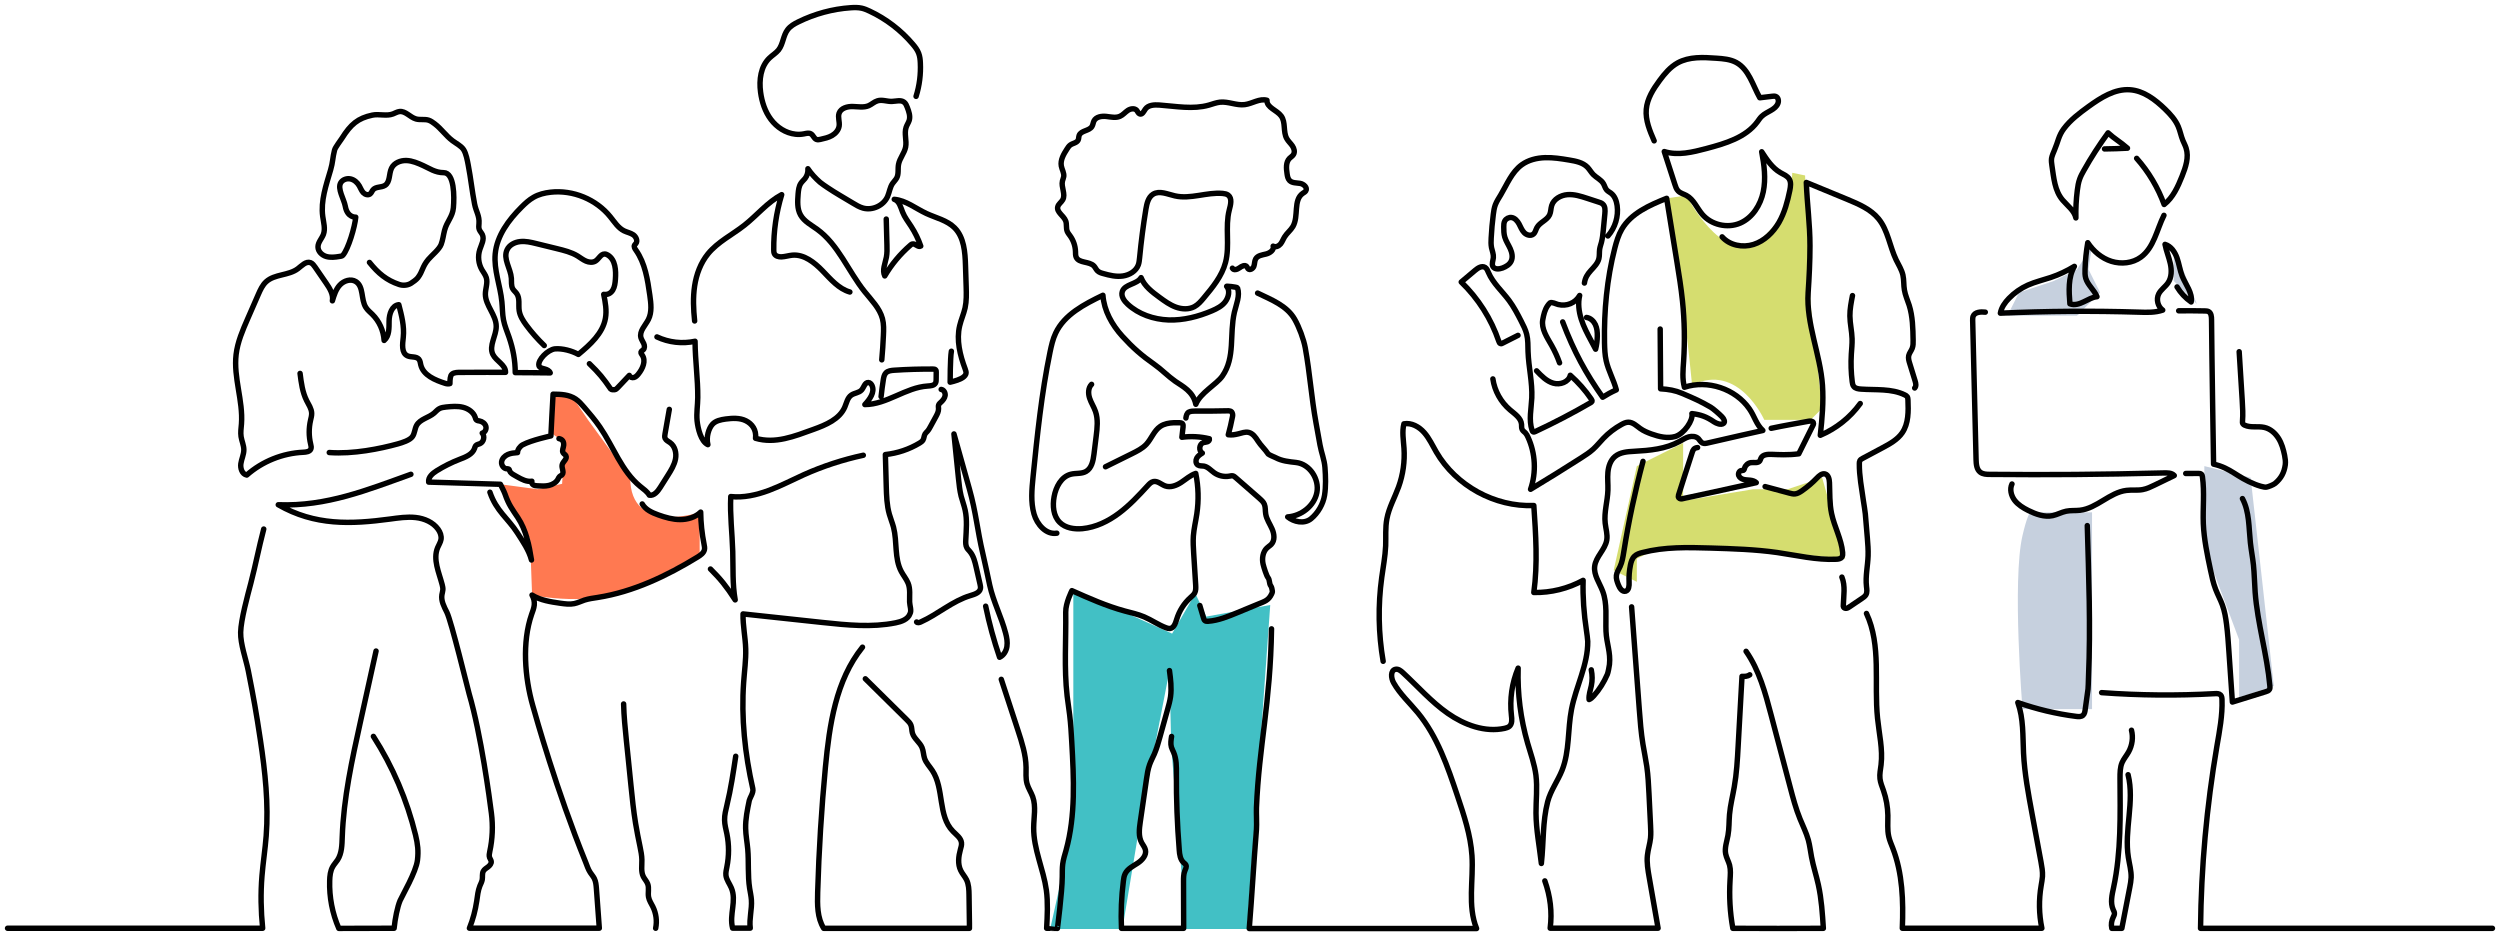<?xml version="1.0" encoding="UTF-8"?>
<svg width="331px" height="124px" viewBox="0 0 331 124" version="1.1" xmlns="http://www.w3.org/2000/svg" xmlns:xlink="http://www.w3.org/1999/xlink">
    <title>Notification Sign Up Graphic</title>
    <g id="FINAL-Search-Results" stroke="none" stroke-width="1" fill="none" fill-rule="evenodd">
        <g id="Search-Results---Dropdown---Zero-State" transform="translate(-633, -319)">
            <g id="Notification-Sign-Up-Graphic" transform="translate(634, 320)">
                <g id="Group" transform="translate(65.25, 21.879)" fill-rule="nonzero">
                    <path d="M172.744,0.35 L173.472,17.39 L175.009,31.179 L173.472,32.715 L167.341,32.715 C167.341,32.715 163.916,25.053 157.784,28.116 C157.784,28.116 155.959,9.504 154.431,3.377 L157.029,3 C157.029,3 161.749,12.163 166.352,9.099 C170.955,6.036 171.045,5.10605218e-15 171.045,5.10605218e-15" id="Path" fill="#D5DD6F"></path>
                    <polygon id="Path" fill="#D5DD6F" points="175 40.368 178.066 51.093 161.201 49.557 153.532 49.557 150.467 51.093 150.467 54.156 147.401 52.629 150.467 38.832 156.598 35.769 156.598 43.431 165.804 41.904 170.397 41.904"></polygon>
                    <polygon id="Path" fill="#42C0C5" points="98.864 100.121 101.929 57.22 93.461 58.756 92.013 55.693 88.939 61.01 75.858 55.154 75.858 86.332 72.792 100.121 82.358 100.121 84.713 85.919 88.588 65.906 88.822 76.02 90.791 100.121"></polygon>
                    <path d="M210.727,71.008 L201.53,71.008 C201.53,71.008 200.137,53.995 201.53,48.021 C202.6,43.422 203.067,44.958 203.067,44.958 L204.605,44.958 L210.736,44.958 L210.736,71.008 L210.727,71.008 Z" id="Path" fill="#C6D0DE"></path>
                    <polygon id="Path" fill="#C6D0DE" points="234.802 67.945 230.208 69.481 230.208 61.819 225.605 49.557 225.605 38.832 231.737 40.368 233.274 54.156"></polygon>
                    <polygon id="Path" fill="#C6D0DE" points="221.551 14.318 224.616 17.381 221.551 9.728"></polygon>
                    <polygon id="Path" fill="#C6D0DE" points="208.74 12.791 205.674 14.318 201.072 15.854 199.534 18.917 208.74 18.917 211.806 15.854 210.268 12.791 210.727 9.728"></polygon>
                    <path d="M-1.02205076e-14,41.239 L3.929,48.461 L4.198,55.899 C4.198,55.899 12.379,57.723 18.511,54.659 L26.386,50.545 L26.386,44.958 C26.386,44.958 17.189,48.03 17.189,40.368 L11.597,32.706 L9.52,29.643 L6.814,29.274 L6.455,34.233 L8.532,35.769 L8.172,41.177 L4.927,41.895 L-1.02205076e-14,41.239 Z" id="Path" fill="#FF7951"></path>
                </g>
                <g id="Group" transform="translate(0, 0)" stroke="#000000" stroke-linecap="round" stroke-linejoin="round" stroke-width="0.72">
                    <path d="M38.729,48.441 C38.882,49.672 39.044,50.929 39.601,52.043 C39.871,52.582 40.248,53.112 40.266,53.714 C40.275,54.028 40.186,54.343 40.114,54.657 C39.88,55.69 39.88,56.768 40.132,57.801 C40.186,58.016 40.239,58.25 40.159,58.448 C40.015,58.807 39.538,58.861 39.152,58.879 C36.41,59.005 33.731,60.083 31.672,61.897 C31.052,61.78 30.8,61.008 30.89,60.388 C30.98,59.768 31.285,59.184 31.285,58.555 C31.285,57.954 31.007,57.397 30.917,56.804 C30.836,56.247 30.926,55.672 30.971,55.115 C31.195,52.043 29.901,48.998 30.261,45.935 C30.458,44.273 31.133,42.719 31.798,41.192 C32.265,40.123 32.733,39.054 33.2,37.985 C33.47,37.374 33.749,36.746 34.243,36.296 C35.367,35.272 37.219,35.497 38.432,34.581 C38.954,34.185 39.511,33.548 40.123,33.781 C40.383,33.88 40.554,34.132 40.716,34.356 C41.201,35.066 41.687,35.766 42.172,36.476 C42.658,37.177 43.161,37.985 43.008,38.83 C43.233,38.084 43.467,37.302 43.997,36.737 C44.528,36.162 45.445,35.865 46.11,36.278 C47.18,36.943 46.766,38.632 47.432,39.692 C47.656,40.051 47.998,40.33 48.304,40.626 C49.221,41.533 49.778,42.782 49.859,44.075 C50.56,43.483 50.506,42.414 50.515,41.497 C50.524,40.581 50.893,39.44 51.801,39.342 C52.169,40.752 52.547,42.207 52.394,43.653 C52.295,44.551 52.124,45.737 52.951,46.114 C53.437,46.339 54.102,46.15 54.453,46.555 C54.633,46.761 54.651,47.049 54.713,47.318 C55.055,48.692 56.601,49.33 57.95,49.761 C58.103,49.815 58.426,49.86 58.57,49.788 C58.57,49.788 58.552,49.088 58.696,48.737 C58.849,48.378 59.316,48.315 59.703,48.306 C61.312,48.288 65.933,48.297 65.933,48.297 C65.96,47.3 64.683,46.815 64.252,45.917 C63.704,44.767 64.71,43.474 64.701,42.198 C64.692,40.689 63.272,39.458 63.263,37.949 C63.263,37.222 63.596,36.476 63.389,35.775 C63.272,35.389 63.011,35.066 62.805,34.715 C62.346,33.916 62.238,32.928 62.526,32.048 C62.733,31.392 63.155,30.7 62.867,30.071 C62.751,29.82 62.535,29.622 62.445,29.362 C62.364,29.119 62.4,28.859 62.418,28.598 C62.499,27.565 62.031,27.026 61.834,26.011 C61.501,24.305 61.33,22.589 60.998,20.882 C60.881,20.262 60.719,19.337 60.377,18.807 C60.063,18.322 59.388,17.99 58.921,17.639 C58.013,16.957 57.446,16.067 56.547,15.385 C56.305,15.205 56.053,15.016 55.765,14.918 C55.226,14.738 54.615,14.909 54.066,14.747 C53.284,14.522 52.691,13.669 51.891,13.768 C51.585,13.804 51.324,13.975 51.037,14.082 C50.182,14.415 49.194,14.055 48.295,14.244 C46.389,14.648 45.445,15.448 44.276,17.307 C44.069,17.639 43.395,18.493 43.296,18.87 C43.035,19.876 43.071,20.496 42.775,21.484 C42.181,23.505 41.444,25.58 41.732,27.673 C41.84,28.455 42.091,29.281 41.822,30.027 C41.606,30.601 41.094,31.086 41.103,31.697 C41.103,32.29 41.615,32.784 42.181,32.955 C42.748,33.126 43.359,33.054 43.943,32.955 C44.105,32.928 44.285,32.919 44.393,32.802 C45.121,31.985 45.993,29.003 46.101,27.754 C46.101,27.754 44.986,27.844 44.717,26.308 C44.555,25.382 43.629,23.981 44.123,23.182 C44.384,22.76 44.95,22.58 45.436,22.697 C45.921,22.813 46.317,23.173 46.568,23.604 C46.739,23.9 46.856,24.233 47.081,24.493 C47.315,24.745 47.719,24.888 47.998,24.682 C48.187,24.538 48.25,24.287 48.402,24.116 C48.771,23.694 49.49,23.846 49.967,23.55 C50.677,23.11 50.47,22.023 50.839,21.268 C51.18,20.568 52.025,20.226 52.808,20.253 C53.59,20.28 54.327,20.604 55.037,20.927 C55.828,21.277 56.61,21.861 57.743,21.861 C59.155,21.861 59.164,25.014 59.029,26.514 C58.912,27.736 58.175,28.302 57.86,29.497 C57.698,30.116 57.635,30.763 57.41,31.356 C57.159,32.03 56.161,32.811 55.702,33.359 C54.884,34.338 54.983,34.904 54.327,35.766 C54.129,36.027 53.68,36.341 53.41,36.512 C52.951,36.79 52.358,36.835 51.846,36.665 C50.182,36.108 49.077,35.192 47.917,33.745" id="Path"></path>
                    <path d="M42.595,58.915 C45.768,59.148 49.355,58.412 51.657,57.774 C52.241,57.612 53.266,57.298 53.608,56.804 C53.913,56.373 53.904,55.789 54.156,55.322 C54.624,54.477 55.756,54.316 56.485,53.687 C56.7,53.498 56.889,53.265 57.141,53.121 C57.419,52.959 57.752,52.923 58.076,52.887 C58.813,52.816 59.568,52.744 60.287,52.923 C61.007,53.103 61.699,53.57 61.923,54.28 C61.959,54.396 61.986,54.522 62.076,54.603 C62.184,54.702 62.346,54.711 62.49,54.738 C62.867,54.81 63.218,55.07 63.326,55.438 C63.434,55.807 63.218,56.256 62.849,56.346 C63.218,56.759 63.056,57.513 62.553,57.738 C62.355,57.828 62.112,57.846 61.977,58.016 C61.897,58.115 61.87,58.241 61.834,58.358 C61.555,59.166 60.638,59.517 59.838,59.822 C58.786,60.226 57.77,60.738 56.817,61.331 C56.269,61.672 55.666,62.184 55.756,62.831 C58.939,62.939 62.067,63.011 65.25,63.119 C65.25,63.119 65.744,64.053 65.861,64.403 C66.347,65.822 66.814,66.406 67.56,67.529 C68.657,69.182 69.062,71.185 69.367,73.143 C69.026,71.841 68.235,70.709 67.506,69.568 C66.257,67.619 64.71,66.667 63.865,64.17" id="Path"></path>
                    <path d="M48.789,85.198 C48.106,88.306 47.414,91.414 46.73,94.522 C45.616,99.57 44.492,104.663 44.312,109.828 C44.276,110.87 44.258,111.975 43.701,112.847 C43.503,113.152 43.242,113.422 43.062,113.736 C42.73,114.302 42.667,114.976 42.649,115.622 C42.586,117.778 42.999,119.943 43.862,121.919 C46.335,121.901 48.726,121.901 51.18,121.901 C51.306,120.635 51.621,119.063 51.971,118.236 C52.25,117.59 54.093,114.446 54.273,112.883 C54.417,111.67 54.309,110.763 54.021,109.568 C52.897,104.942 51.001,100.504 48.438,96.498" id="Path"></path>
                    <path d="M33.919,69.047 C33.236,71.661 32.886,73.61 32.211,76.215 C31.789,77.823 30.899,81.057 30.863,82.719 C30.827,84.282 31.564,86.267 31.87,87.794 C32.607,91.522 32.913,93.246 33.479,97.001 C34.108,101.196 34.567,105.445 34.243,109.676 C34.108,111.445 33.83,113.197 33.686,114.967 C33.497,117.257 33.542,119.62 33.776,121.901 C22.637,121.901 11.112,121.901 5.1102538e-15,121.901" id="Path"></path>
                    <path d="M77.036,47.156 C78.321,48.396 78.906,49.124 79.85,50.498 C79.931,50.615 80.236,50.615 80.371,50.597 C80.542,50.579 80.677,50.444 80.794,50.318 C81.306,49.779 81.809,49.24 82.322,48.701 C82.385,48.944 82.7,49.052 82.942,48.98 C83.185,48.908 83.374,48.71 83.527,48.513 C84.102,47.803 84.551,46.77 84.03,46.016 C83.949,45.89 83.832,45.755 83.868,45.611 C83.904,45.477 84.057,45.414 84.165,45.315 C84.372,45.108 84.354,44.767 84.237,44.498 C84.12,44.228 83.94,43.986 83.859,43.707 C83.625,42.845 84.444,42.099 84.848,41.3 C85.334,40.33 85.19,39.18 85.037,38.102 C84.74,36.018 84.417,33.853 83.203,32.128 C83.059,31.931 82.897,31.67 83.014,31.455 C83.059,31.374 83.131,31.32 83.185,31.248 C83.464,30.898 83.221,30.35 82.852,30.089 C82.484,29.838 82.016,29.757 81.612,29.559 C80.839,29.173 80.362,28.392 79.814,27.718 C77.953,25.391 74.86,24.116 71.893,24.448 C71.111,24.538 70.329,24.727 69.646,25.122 C69.053,25.454 68.54,25.93 68.055,26.415 C66.338,28.122 64.791,30.206 64.567,32.614 C64.369,34.742 65.241,36.817 65.448,38.955 C65.529,39.755 65.511,40.563 65.663,41.354 C65.816,42.144 66.14,42.881 66.401,43.644 C66.931,45.198 67.21,46.689 67.219,48.333 C68.774,48.351 70.266,48.342 71.849,48.369 C71.75,48.082 71.426,47.938 71.138,47.857 C70.851,47.776 70.428,47.713 70.356,47.417 C70.167,46.662 71.543,45.279 72.487,45.189 C73.449,45.108 74.725,45.441 75.579,45.926 C77.144,44.623 78.798,43.15 79.157,41.156 C79.346,40.105 79.148,39.018 78.933,37.976 C79.499,38.057 79.904,37.797 80.146,37.383 C80.389,36.97 80.443,36.467 80.479,35.982 C80.569,34.796 80.488,33.377 79.472,32.766 C79.346,32.694 79.211,32.631 79.059,32.631 C78.537,32.623 78.294,33.278 77.854,33.557 C77.485,33.79 77,33.745 76.595,33.575 C76.191,33.404 75.849,33.126 75.471,32.892 C74.644,32.389 73.682,32.155 72.739,31.922 C71.822,31.697 70.905,31.473 69.988,31.248 C69.295,31.077 68.576,30.907 67.866,30.988 C67.156,31.06 66.428,31.428 66.131,32.084 C65.582,33.26 66.616,34.554 66.706,35.847 C66.742,36.314 66.661,36.817 66.886,37.231 C67.021,37.473 67.255,37.644 67.416,37.877 C67.857,38.506 67.623,39.368 67.74,40.132 C67.848,40.842 68.252,41.47 68.684,42.054 C69.394,43.015 70.194,43.914 71.057,44.749" id="Path"></path>
                    <path d="M87.617,53.202 C87.428,54.28 87.239,55.358 87.051,56.436 C87.015,56.633 86.979,56.849 87.06,57.037 C87.177,57.307 87.482,57.433 87.716,57.603 C88.372,58.07 88.588,58.987 88.435,59.777 C88.282,60.568 87.842,61.277 87.41,61.96 C87.078,62.49 86.745,63.011 86.412,63.541 C86.08,64.071 85.594,64.664 84.974,64.565 C84.686,64.08 84.192,63.747 83.751,63.388 C81.288,61.376 80.227,58.151 78.42,55.528 C77.782,54.603 77.054,53.75 76.326,52.905 C75.984,52.51 75.633,52.106 75.202,51.818 C74.303,51.235 73.296,51.199 72.226,51.19 C72.136,53.058 72.01,54.953 71.938,56.714 C71.938,56.714 69.376,57.262 68.208,57.891 C67.866,58.07 67.506,58.537 67.524,58.924 C67.084,58.96 66.634,58.996 66.23,59.175 C65.825,59.355 65.475,59.705 65.412,60.145 C65.358,60.586 65.69,61.071 66.131,61.071 C66.203,61.071 66.284,61.062 66.347,61.098 C66.428,61.142 66.445,61.241 66.472,61.331 C66.571,61.61 66.85,61.771 67.102,61.915 C67.228,61.987 67.353,62.059 67.479,62.131 C68.082,62.472 68.738,62.822 69.421,62.714 C69.34,62.885 69.448,63.101 69.61,63.199 C69.772,63.298 69.97,63.316 70.167,63.325 C70.671,63.352 71.183,63.388 71.678,63.271 C72.172,63.155 72.649,62.876 72.882,62.427 C72.936,62.319 72.981,62.202 73.062,62.122 C73.17,62.005 73.332,61.96 73.431,61.843 C73.727,61.502 73.323,60.972 73.431,60.532 C73.539,60.1 74.132,59.759 73.934,59.355 C73.853,59.184 73.647,59.103 73.548,58.933 C73.377,58.645 73.602,58.295 73.629,57.963 C73.673,57.469 73.467,57.163 73.008,57.073" id="Path"></path>
                    <path d="M84.03,65.724 C84.462,66.487 85.343,66.882 86.17,67.179 C87.096,67.511 88.067,67.79 89.055,67.79 C90.044,67.79 91.06,67.493 91.77,66.802 C91.788,68.23 91.941,69.667 92.22,71.068 C92.265,71.311 92.319,71.553 92.265,71.787 C92.166,72.227 91.752,72.506 91.366,72.748 C87.284,75.245 82.87,77.356 78.142,78.102 C77.548,78.192 76.946,78.272 76.379,78.452 C75.93,78.605 75.498,78.82 75.031,78.919 C74.438,79.045 73.817,78.955 73.215,78.874 C71.911,78.686 70.554,78.488 69.439,77.787 C69.673,78.183 69.781,78.65 69.736,79.108 C69.691,79.539 69.529,79.943 69.385,80.347 C68.109,84.039 68.477,88.701 69.547,92.456 C69.979,93.974 72.649,103.559 76.532,113.134 C76.721,113.61 76.874,114.104 77.153,114.526 C77.332,114.796 77.548,115.038 77.692,115.326 C77.89,115.73 77.926,116.188 77.962,116.628 C78.088,118.38 78.222,120.141 78.348,121.892 C74.824,121.892 61.15,121.892 61.15,121.892 C61.627,120.715 61.932,119.539 62.121,118.29 C62.22,117.616 62.283,116.925 62.535,116.296 C62.652,116.018 62.796,115.757 62.849,115.461 C62.912,115.092 62.814,114.688 62.984,114.356 C63.119,114.095 63.398,113.943 63.623,113.772 C63.847,113.601 64.081,113.332 64.036,113.044 C64.009,112.865 63.883,112.721 63.82,112.541 C63.73,112.281 63.793,112.002 63.847,111.733 C64.207,110.08 64.279,108.355 64.063,106.676 C63.829,104.825 62.697,96.265 61.114,90.857 C60.908,90.138 58.759,81.255 58.166,80.069 C57.797,79.332 57.375,78.551 57.509,77.742 C57.545,77.527 57.617,77.311 57.635,77.087 C57.653,76.862 57.599,76.629 57.545,76.413 C57.123,74.787 56.296,73.062 56.943,71.508 C57.096,71.14 57.33,70.799 57.393,70.413 C57.464,69.945 57.285,69.46 57.006,69.074 C56.341,68.14 55.181,67.646 54.039,67.52 C52.897,67.394 51.747,67.574 50.605,67.727 C45.499,68.409 40.698,68.625 35.843,65.831 C42.235,66.074 47.665,63.855 53.401,61.798" id="Path"></path>
                    <path d="M81.567,92.205 C81.603,93.83 81.774,95.447 81.935,97.073 C82.016,97.864 82.097,98.645 82.178,99.436 C82.295,100.621 82.421,101.807 82.538,102.993 C82.708,104.672 82.879,106.343 83.149,108.005 C83.32,109.047 83.527,110.08 83.742,111.113 C83.859,111.688 83.976,112.263 83.985,112.838 C84.003,113.592 83.841,114.401 84.183,115.074 C84.354,115.407 84.632,115.685 84.758,116.036 C84.965,116.592 84.758,117.212 84.875,117.796 C84.965,118.254 85.235,118.64 85.441,119.054 C85.873,119.925 86.008,120.949 85.81,121.901" id="Path"></path>
                    <path d="M85.981,43.608 C87.536,44.345 89.343,44.551 91.024,44.183 C91.051,46.878 91.402,49.133 91.384,51.639 C91.375,52.663 91.195,53.687 91.294,54.711 C91.402,55.726 91.797,57.442 92.723,57.873 C92.472,56.858 92.84,55.717 93.317,55.187 C93.748,54.702 94.441,54.567 95.088,54.477 C95.987,54.361 96.949,54.307 97.758,54.711 C98.567,55.115 99.169,55.906 99.034,57.028 C101.642,57.792 104.15,56.777 106.703,55.852 C108.348,55.259 110.155,54.504 110.847,52.905 C111.09,52.339 111.207,51.666 111.71,51.315 C112.133,51.019 112.735,51.019 113.077,50.633 C113.383,50.282 113.499,49.627 113.967,49.645 C114.192,49.654 114.371,49.851 114.461,50.058 C114.848,50.929 114.156,51.872 113.508,52.564 C116.412,52.564 118.911,50.291 121.815,50.112 C122.211,50.085 122.687,50.058 122.867,49.708 C122.939,49.564 122.948,49.393 122.948,49.231 C122.948,48.917 122.957,48.594 122.957,48.279 C122.957,48.172 122.957,48.046 122.876,47.965 C122.795,47.875 122.66,47.866 122.543,47.866 C120.826,47.857 119.109,47.902 117.392,48.019 C116.997,48.046 116.565,48.091 116.295,48.369 C116.071,48.603 116.008,48.935 115.954,49.249 C115.837,50.004 115.738,50.75 115.657,51.513" id="Path"></path>
                    <path d="M123.613,50.561 C123.964,50.606 124.18,51.01 124.135,51.369 C124.081,51.72 123.838,52.016 123.577,52.25 C123.46,52.357 123.326,52.474 123.272,52.627 C123.218,52.78 123.263,52.95 123.263,53.121 C123.272,53.489 123.092,53.822 122.921,54.145 C122.687,54.576 122.445,55.016 122.211,55.447 C122.085,55.681 121.959,55.915 121.779,56.112 C121.671,56.229 121.555,56.328 121.474,56.462 C121.33,56.714 121.348,57.037 121.195,57.28 C121.087,57.451 120.916,57.558 120.745,57.666 C119.37,58.493 117.815,59.014 116.223,59.184 C116.259,60.586 116.295,61.987 116.34,63.388 C116.376,64.637 116.412,65.903 116.754,67.098 C116.916,67.673 117.149,68.23 117.302,68.805 C117.806,70.745 117.392,72.919 118.336,74.679 C118.615,75.2 119.001,75.658 119.226,76.197 C119.55,76.979 119.406,77.859 119.433,78.704 C119.451,79.189 119.712,79.853 119.487,80.249 C119.226,80.994 118.354,81.309 117.581,81.461 C114.407,82.099 111.126,81.758 107.908,81.416 C104.401,81.039 100.886,80.662 97.38,80.285 C97.344,81.83 97.686,83.366 97.731,84.911 C97.776,86.384 97.56,87.848 97.461,89.321 C97.12,94.046 97.632,98.816 98.675,103.433 C98.792,103.936 98.27,104.663 98.207,104.969 C97.956,106.191 97.695,107.421 97.722,108.67 C97.74,109.595 97.92,110.502 98.001,111.418 C98.153,113.152 97.983,114.904 98.252,116.619 C98.333,117.131 98.45,117.634 98.486,118.155 C98.576,119.413 98.171,120.644 98.333,121.883 C97.497,121.883 96.805,121.883 95.996,121.883 C95.528,120.087 96.553,118.272 95.834,116.565 C95.6,116.009 95.196,115.515 95.115,114.913 C95.07,114.526 95.169,114.149 95.241,113.772 C95.528,112.335 95.528,110.844 95.241,109.406 C95.115,108.795 94.944,108.194 94.935,107.574 C94.917,106.9 95.097,106.235 95.25,105.58 C95.762,103.46 96.086,101.295 96.409,99.13" id="Path"></path>
                    <path d="M115.747,46.644 C115.846,45.567 115.918,44.498 115.963,43.42 C115.999,42.674 116.026,41.911 115.837,41.192 C115.468,39.8 114.38,38.74 113.481,37.617 C111.297,34.895 110.002,31.383 107.17,29.344 C106.388,28.778 105.471,28.311 104.995,27.466 C104.527,26.64 104.599,25.625 104.671,24.682 C104.716,24.188 104.761,23.676 105.04,23.263 C105.193,23.029 105.417,22.849 105.588,22.634 C105.867,22.274 106.011,21.798 105.966,21.34 C106.415,22.005 106.964,22.598 107.566,23.128 C107.782,23.316 108.258,23.631 108.546,23.828 C109.634,24.565 110.784,25.203 111.908,25.886 C112.34,26.146 112.78,26.415 113.266,26.55 C114.524,26.901 115.999,26.209 116.52,25.005 C116.763,24.439 116.826,23.793 117.176,23.29 C117.347,23.038 117.581,22.831 117.725,22.562 C118.012,22.023 117.851,21.358 117.967,20.756 C118.12,19.948 118.741,19.283 118.902,18.484 C119.073,17.612 118.687,16.678 118.974,15.843 C119.082,15.529 119.289,15.241 119.388,14.918 C119.541,14.352 119.334,13.768 119.127,13.22 C119.028,12.968 118.929,12.708 118.714,12.537 C118.273,12.187 117.644,12.412 117.077,12.429 C116.439,12.447 115.792,12.16 115.181,12.349 C114.749,12.474 114.416,12.816 114.012,12.995 C113.356,13.274 112.609,13.121 111.899,13.103 C111.189,13.085 110.353,13.31 110.101,13.975 C109.903,14.522 110.191,15.124 110.101,15.699 C110.02,16.229 109.625,16.678 109.157,16.948 C108.69,17.217 108.15,17.334 107.629,17.451 C107.449,17.487 107.26,17.532 107.09,17.46 C106.766,17.334 106.676,16.894 106.37,16.723 C106.101,16.562 105.759,16.66 105.444,16.723 C105.076,16.795 104.698,16.813 104.321,16.768 C103.026,16.633 101.848,15.852 101.066,14.81 C100.284,13.768 99.871,12.492 99.7,11.199 C99.484,9.591 99.709,7.785 100.886,6.672 C101.273,6.303 101.749,6.025 102.082,5.612 C102.693,4.83 102.684,3.707 103.287,2.926 C103.646,2.45 104.177,2.153 104.707,1.893 C106.865,0.833 109.229,0.186 111.629,0.024 C112.124,-0.011 112.627,-0.02 113.104,0.087 C113.454,0.168 113.796,0.312 114.12,0.465 C116.313,1.489 118.282,2.998 119.846,4.839 C120.161,5.207 120.458,5.594 120.629,6.043 C120.79,6.456 120.835,6.896 120.853,7.336 C120.925,8.827 120.736,10.337 120.287,11.756" id="Path"></path>
                    <path d="M116.34,28.005 C116.367,29.146 116.394,30.296 116.43,31.437 C116.448,31.976 116.457,32.524 116.358,33.054 C116.196,33.889 115.774,34.769 116.143,35.533 C117.042,34.006 118.183,32.631 119.523,31.473 C119.604,31.401 119.694,31.32 119.81,31.302 C120.197,31.221 120.575,31.796 120.907,31.581 C120.593,30.664 120.161,29.784 119.631,28.967 C119.235,28.356 118.777,27.772 118.507,27.089 C118.246,26.433 118.066,25.607 117.401,25.391 C118.956,25.535 120.233,26.604 121.644,27.26 C122.921,27.853 124.386,28.167 125.384,29.155 C126.643,30.413 126.778,32.38 126.832,34.15 C126.859,35.093 126.895,36.036 126.922,36.979 C126.949,37.913 126.976,38.856 126.778,39.764 C126.598,40.572 126.247,41.327 126.059,42.135 C125.609,44.03 126.103,46.025 126.787,47.848 C126.868,48.064 126.958,48.306 126.877,48.531 C126.832,48.657 126.742,48.764 126.634,48.863 C126.247,49.231 125.321,49.483 124.8,49.6 C124.8,49.6 124.8,46.429 124.962,45.504" id="Path"></path>
                    <path d="M131.569,88.944 C132.307,91.189 133.044,93.435 133.772,95.681 C134.293,97.28 134.824,98.915 134.851,100.603 C134.86,101.322 134.788,102.058 134.977,102.759 C135.147,103.361 135.516,103.9 135.732,104.493 C136.19,105.786 135.867,107.206 135.858,108.58 C135.831,111.409 137.152,114.068 137.539,116.862 C137.755,118.452 137.665,120.293 137.575,121.901 C139.004,121.901 137.602,121.919 139.004,121.919 C139.004,121.919 139.625,117.149 139.643,115.11 C139.651,114.535 139.634,113.961 139.705,113.386 C139.786,112.775 139.975,112.173 140.146,111.58 C141.423,106.945 141.171,102.05 140.901,97.253 C140.838,96.049 140.766,94.845 140.622,93.651 C140.524,92.815 140.389,91.989 140.29,91.163 C139.867,87.48 140.155,83.752 140.101,80.042 C140.083,78.829 140.919,77.203 140.919,77.203 C143.203,78.219 145.504,79.243 147.913,79.898 C148.776,80.132 149.657,80.32 150.485,80.671 C151.482,81.093 152.372,81.74 153.388,82.117 C153.55,82.18 153.721,82.225 153.892,82.216 C154.422,82.162 154.638,81.515 154.791,81.003 C155.132,79.88 155.78,78.856 156.652,78.084 C156.84,77.913 157.047,77.742 157.173,77.518 C157.344,77.203 157.326,76.817 157.308,76.458 C157.218,75.075 157.137,73.682 157.047,72.299 C157.002,71.526 156.948,70.745 157.002,69.972 C157.074,68.984 157.317,68.014 157.461,67.026 C157.721,65.257 157.677,63.442 157.317,61.681 C156.598,61.924 156.022,62.454 155.393,62.867 C154.764,63.28 153.973,63.595 153.262,63.334 C152.732,63.137 152.256,62.643 151.707,62.759 C151.41,62.822 151.186,63.056 150.979,63.28 C149.783,64.583 148.57,65.894 147.149,66.954 C145.729,68.014 144.084,68.823 142.313,68.993 C141.243,69.092 140.056,68.921 139.301,68.158 C138.447,67.305 138.348,65.948 138.564,64.762 C138.797,63.478 139.508,62.113 140.775,61.789 C141.441,61.619 142.196,61.762 142.789,61.421 C143.544,60.99 143.733,60.002 143.841,59.139 C143.94,58.34 144.039,57.531 144.138,56.732 C144.272,55.654 144.398,54.531 144.048,53.498 C143.841,52.887 143.463,52.33 143.265,51.72 C143.059,51.1 143.068,50.345 143.526,49.887" id="Path"></path>
                    <path d="M113.194,84.686 C109.661,89.07 108.816,94.98 108.285,100.585 C107.764,106.083 107.422,111.598 107.26,117.122 C107.215,118.775 107.188,120.5 108.06,121.91 C114.3,121.91 125.6,121.91 127.353,121.91 C127.353,121.91 127.353,121.425 127.353,121.245 C127.335,119.988 127.317,118.739 127.299,117.482 C127.29,116.799 127.263,116.089 126.967,115.479 C126.751,115.047 126.409,114.688 126.202,114.257 C125.78,113.404 125.906,112.389 126.157,111.481 C126.238,111.185 126.337,110.888 126.301,110.583 C126.229,109.936 125.609,109.523 125.16,109.056 C123.155,107.008 124.027,103.415 122.445,101.025 C122.094,100.487 121.617,100.019 121.411,99.409 C121.258,98.942 121.267,98.429 121.078,97.98 C120.781,97.262 120.008,96.795 119.801,96.049 C119.703,95.708 119.739,95.33 119.604,94.998 C119.496,94.72 119.271,94.504 119.055,94.288 C117.23,92.483 115.396,90.677 113.571,88.872" id="Path"></path>
                    <path d="M129.502,79.26 C129.969,81.551 130.59,83.806 131.345,86.024 C131.884,85.773 132.226,85.198 132.316,84.605 C132.406,84.012 132.298,83.41 132.145,82.836 C131.587,80.68 130.518,78.668 130.041,76.485 C129.825,75.497 129.367,73.305 129.133,72.326 C128.378,69.119 128.243,66.927 127.335,63.694 C126.661,61.277 125.978,58.87 125.303,56.454 C125.501,58.43 125.708,60.406 125.906,62.382 C125.987,63.164 126.068,63.936 126.256,64.7 C126.418,65.319 126.652,65.921 126.787,66.55 C127.065,67.835 126.931,69.164 126.868,70.475 C126.85,70.835 126.841,71.221 127.02,71.544 C127.119,71.724 127.281,71.859 127.407,72.02 C127.901,72.604 128.081,73.377 128.252,74.122 C128.423,74.877 128.594,75.631 128.765,76.377 C128.8,76.557 128.845,76.745 128.809,76.925 C128.711,77.473 128.054,77.68 127.524,77.841 C125.115,78.551 123.173,80.338 120.88,81.362 C120.709,81.434 120.476,81.497 120.359,81.353" id="Path"></path>
                    <path d="M90.97,41.497 C90.809,39.952 90.737,38.389 90.97,36.853 C91.204,35.317 91.761,33.808 92.741,32.605 C94.036,31.015 95.96,30.08 97.569,28.814 C99.241,27.493 100.617,25.769 102.496,24.772 C101.776,27.134 101.417,29.613 101.444,32.084 C101.444,32.263 101.453,32.443 101.534,32.605 C101.695,32.919 102.1,33.018 102.451,33.009 C102.945,32.991 103.422,32.829 103.907,32.784 C105.453,32.649 106.82,33.736 107.899,34.85 C108.977,35.964 110.038,37.24 111.522,37.662" id="Path"></path>
                    <path d="M113.302,59.274 C110.596,59.858 107.953,60.72 105.426,61.852 C103.871,62.553 102.361,63.352 100.761,63.945 C99.16,64.538 97.452,64.924 95.753,64.745 C95.636,67.197 95.942,69.55 96.014,72.003 C96.077,74.14 95.969,76.404 96.337,78.425 C95.196,76.647 94.369,75.631 93.065,74.338" id="Path"></path>
                    <path d="M145.369,60.801 C146.529,60.226 147.698,59.651 148.857,59.076 C149.541,58.735 150.251,58.385 150.772,57.828 C151.455,57.091 151.788,56.022 152.624,55.456 C153.137,55.106 153.775,54.998 154.386,54.971 C154.656,54.962 154.926,54.962 155.195,54.971 C155.321,54.98 155.465,54.998 155.555,55.088 C155.663,55.205 155.654,55.376 155.636,55.537 C155.582,55.986 155.537,56.445 155.483,56.894 C156.697,56.732 157.937,56.804 159.124,57.091 C159.178,57.262 159.025,57.433 158.854,57.496 C158.683,57.558 158.495,57.549 158.324,57.603 C157.766,57.783 157.677,58.699 158.189,58.987 C157.91,59.166 157.614,59.355 157.452,59.651 C157.29,59.939 157.308,60.361 157.578,60.559 C157.802,60.72 158.117,60.666 158.387,60.711 C158.935,60.81 159.322,61.286 159.771,61.601 C160.347,62.005 161.084,62.166 161.776,62.041 C161.929,62.014 162.082,61.969 162.235,62.005 C162.378,62.041 162.495,62.14 162.603,62.238 C163.646,63.146 164.68,64.053 165.723,64.96 C165.983,65.194 166.262,65.427 166.397,65.751 C166.568,66.155 166.505,66.604 166.577,67.035 C166.685,67.754 167.134,68.365 167.422,69.029 C167.718,69.694 167.817,70.556 167.314,71.077 C167.143,71.257 166.918,71.374 166.739,71.553 C166.19,72.074 166.064,72.955 166.235,73.7 C166.352,74.194 166.694,75.236 166.873,75.461 C167.152,75.811 166.999,76.242 167.269,76.593 C167.368,76.718 167.44,77.096 167.458,77.257 C167.476,77.383 167.422,77.518 167.368,77.635 C166.954,78.506 166.442,78.623 165.552,78.991 C164.653,79.359 163.754,79.737 162.855,80.105 C161.596,80.626 160.311,81.156 158.962,81.255 C158.809,81.264 158.647,81.273 158.531,81.174 C158.432,81.093 158.387,80.967 158.351,80.841 C158.189,80.285 158.018,79.728 157.856,79.171" id="Path"></path>
                    <path d="M153.838,87.785 C153.991,88.926 154.134,90.085 153.982,91.234 C153.901,91.8 153.748,92.357 153.595,92.905 C153.253,94.127 152.921,95.339 152.579,96.561 C152.363,97.334 152.148,98.097 151.833,98.834 C151.626,99.301 151.375,99.759 151.204,100.244 C150.988,100.855 150.889,101.493 150.799,102.13 C150.52,104.026 150.251,105.912 149.972,107.807 C149.837,108.742 149.711,109.757 150.161,110.583 C150.332,110.897 150.574,111.176 150.655,111.526 C150.817,112.227 150.233,112.883 149.63,113.278 C149.028,113.673 148.318,114.005 147.985,114.652 C147.823,114.967 147.77,115.317 147.734,115.667 C147.473,117.733 147.392,119.826 147.482,121.91 C150.287,121.919 152.975,121.91 155.717,121.91 C155.708,119.763 155.708,117.814 155.699,115.667 C155.699,115.209 155.699,114.733 155.87,114.311 C155.968,114.05 156.139,113.772 156.013,113.52 C155.95,113.395 155.825,113.314 155.717,113.215 C155.258,112.802 155.177,112.137 155.132,111.526 C154.863,108.185 154.737,104.834 154.755,101.484 C154.764,100.513 154.773,99.507 154.386,98.609 C154.287,98.376 154.161,98.151 154.09,97.909 C153.964,97.459 154.045,96.974 154.116,96.507" id="Path"></path>
                    <path d="M182.129,86.554 C181.5,82.889 181.437,79.135 181.941,75.461 C182.129,74.069 182.399,72.685 182.462,71.275 C182.507,70.08 182.399,68.868 182.624,67.691 C182.894,66.218 183.658,64.888 184.17,63.478 C184.764,61.843 185.006,60.083 184.889,58.349 C184.818,57.262 184.611,56.157 184.88,55.115 C185.878,54.935 186.885,55.501 187.559,56.265 C188.234,57.028 188.656,57.972 189.169,58.852 C191.758,63.307 196.927,66.146 202.078,65.93 C202.339,69.766 202.6,73.637 202.078,77.446 C204.344,77.491 206.618,76.925 208.605,75.838 C208.542,78.057 208.713,80.285 209.046,82.485 C209.1,82.836 209.208,83.644 209.217,83.922 C209.252,87.013 207.661,89.878 207.068,92.914 C206.546,95.591 206.825,98.447 205.818,100.981 C205.252,102.4 204.299,103.666 203.912,105.149 C203.22,107.816 203.391,110.511 203.076,113.323 C202.807,110.978 202.384,108.885 202.366,106.64 C202.357,104.969 202.564,103.298 202.357,101.636 C202.168,100.19 201.674,98.807 201.26,97.405 C200.325,94.181 199.903,90.812 200.002,87.462 C199.175,89.42 198.869,91.594 199.112,93.714 C199.175,94.226 199.229,94.836 198.842,95.169 C198.671,95.313 198.446,95.375 198.231,95.429 C195.615,96.004 192.873,94.98 190.679,93.444 C188.485,91.908 186.705,89.869 184.737,88.055 C184.467,87.803 184.134,87.543 183.775,87.614 C183.073,87.749 183.163,88.782 183.514,89.402 C184.35,90.893 185.645,92.061 186.732,93.381 C189.313,96.525 190.661,100.478 191.956,104.34 C192.828,106.936 193.709,109.559 193.888,112.29 C194.104,115.524 193.277,118.937 194.5,121.937 C183.244,121.937 175.648,121.937 164.401,121.937 C164.77,117.401 164.985,113.35 165.354,108.813 C165.408,108.167 165.327,106.595 165.354,105.948 C165.696,97.639 167.197,92.267 167.35,82.261" id="Path"></path>
                    <path d="M196.657,49.169 C196.882,50.75 197.709,52.241 198.932,53.274 C199.57,53.813 200.379,54.343 200.451,55.178 C200.469,55.412 200.433,55.672 200.541,55.879 C200.631,56.058 200.82,56.175 200.964,56.319 C201.107,56.471 201.206,56.66 201.296,56.858 C202.294,59.005 202.42,61.547 201.647,63.783 C203.894,62.427 206.133,61.044 208.344,59.624 C208.893,59.274 209.45,58.915 209.936,58.475 C210.421,58.034 210.826,57.522 211.275,57.055 C211.976,56.319 212.795,55.699 213.685,55.205 C213.963,55.052 214.269,54.9 214.593,54.9 C215.204,54.9 215.671,55.385 216.166,55.735 C216.615,56.058 217.137,56.274 217.658,56.462 C218.665,56.822 219.771,57.082 220.796,56.795 C221.964,56.454 223.214,54.63 223.007,53.759 C224.185,53.902 224.922,54.163 225.938,54.855 C226.217,55.043 226.864,55.331 227.206,55.052 C227.439,54.864 227.26,54.459 226.999,54.19 C226.639,53.813 225.821,53.103 225.498,52.914 C224.131,52.124 223.403,51.8 221.713,51.082 C220.814,50.696 219.906,50.534 218.863,50.48 C218.845,47.839 218.827,45.207 218.809,42.566" id="Path"></path>
                    <path d="M199.984,43.402 C199.3,43.743 198.626,44.093 197.943,44.435 C197.862,44.48 197.772,44.525 197.682,44.498 C197.547,44.471 197.485,44.318 197.44,44.183 C196.442,41.228 194.716,38.515 192.468,36.341 C193.079,35.829 193.691,35.308 194.302,34.796 C194.68,34.473 195.21,34.141 195.633,34.41 C195.866,34.554 195.965,34.832 196.073,35.084 C196.675,36.503 197.898,37.563 198.815,38.803 C199.435,39.647 199.921,40.572 200.397,41.506 C200.685,42.072 200.982,42.638 201.134,43.258 C201.323,44.004 201.287,44.794 201.314,45.567 C201.386,47.615 201.899,49.636 201.809,51.684 C201.746,53.121 201.386,54.603 201.845,55.968 C201.872,56.058 201.917,56.148 201.998,56.184 C202.087,56.22 202.186,56.184 202.276,56.139 C204.775,54.971 207.221,53.696 209.603,52.313 C209.666,52.277 209.738,52.232 209.774,52.16 C209.819,52.052 209.756,51.935 209.684,51.836 C208.893,50.678 207.958,49.618 206.906,48.684 C206.699,49.591 205.549,49.995 204.659,49.734 C203.769,49.483 203.085,48.773 202.447,48.1" id="Path"></path>
                    <path d="M205.486,47.04 C205.207,46.249 204.856,45.486 204.443,44.749 C203.831,43.671 203.04,42.539 203.265,41.318 C203.382,40.671 203.535,39.997 203.912,39.467 C203.957,39.395 204.146,39.153 204.209,39.108 C204.443,38.937 205,39.243 205.288,39.315 C206.421,39.593 207.571,39.135 208.147,38.12 C207.904,39.144 208.039,40.231 208.353,41.246 C208.668,42.252 209.172,43.195 209.666,44.12 C209.864,44.489 210.062,44.866 210.259,45.234 C210.403,44.668 210.475,44.084 210.484,43.501 C210.493,42.98 210.448,42.45 210.223,41.973 C209.999,41.506 209.576,41.102 209.055,41.03" id="Path"></path>
                    <path d="M208.776,36.476 C208.875,35.784 209.172,35.317 209.612,34.832 C210.044,34.356 210.538,33.88 210.691,33.251 C210.79,32.847 210.736,32.425 210.79,32.021 C210.835,31.697 210.952,31.392 211.033,31.077 C211.167,30.557 211.221,30.018 211.275,29.479 C211.347,28.751 211.419,28.023 211.482,27.305 C211.527,26.838 211.545,26.299 211.185,26.002 C211.042,25.877 210.853,25.814 210.673,25.76 C210.169,25.598 209.666,25.427 209.163,25.266 C208.309,24.987 207.428,24.7 206.529,24.772 C205.629,24.844 204.704,25.365 204.443,26.218 C204.317,26.622 204.344,27.071 204.164,27.448 C203.822,28.167 202.879,28.428 202.492,29.128 C202.33,29.425 202.276,29.793 202.015,30 C201.665,30.287 201.116,30.125 200.802,29.802 C200.487,29.479 200.334,29.038 200.119,28.643 C199.903,28.248 199.57,27.862 199.13,27.799 C198.779,27.754 198.401,27.943 198.231,28.257 C198.105,28.49 198.096,28.769 198.096,29.038 C198.096,29.497 198.105,29.955 198.231,30.386 C198.393,30.934 198.725,31.41 198.959,31.931 C199.193,32.452 199.327,33.072 199.076,33.584 C198.86,34.033 198.401,34.302 197.934,34.482 C197.493,34.644 196.9,34.698 196.666,34.293 C196.469,33.943 196.684,33.512 196.72,33.117 C196.765,32.667 196.568,32.236 196.478,31.796 C196.397,31.374 196.406,30.934 196.433,30.512 C196.487,29.47 196.577,28.437 196.711,27.404 C196.765,26.972 196.828,26.532 196.981,26.119 C197.161,25.652 197.44,25.23 197.7,24.799 C198.536,23.397 199.157,21.78 200.478,20.819 C201.359,20.182 202.456,19.912 203.544,19.876 C204.632,19.84 205.71,20.011 206.78,20.191 C207.643,20.334 208.56,20.514 209.172,21.134 C209.459,21.43 209.657,21.807 209.945,22.104 C210.367,22.535 210.988,22.786 211.293,23.316 C211.455,23.586 211.518,23.918 211.725,24.152 C211.887,24.332 212.102,24.43 212.291,24.574 C212.795,24.951 213.019,25.598 213.109,26.218 C213.307,27.646 212.849,29.155 211.887,30.242" id="Path"></path>
                    <path d="M205.899,41.623 C207.401,45.602 209.01,48.495 211.194,51.594 C211.743,51.244 212.318,50.92 213.001,50.615 C212.66,49.303 211.958,48.1 211.662,46.779 C211.482,45.989 211.455,45.18 211.437,44.372 C211.365,40.168 211.752,35.946 212.795,31.868 C213.019,30.997 213.28,30.116 213.73,29.344 C214.961,27.233 217.388,26.173 219.663,25.257 C220.121,28.068 220.571,30.889 221.029,33.7 C221.308,35.407 221.578,37.114 221.758,38.839 C222.036,41.497 222.081,44.174 221.91,46.833 C221.83,47.983 221.713,49.16 222.018,50.273 C225.093,49.249 228.779,50.471 230.622,53.139 C231.305,54.118 231.521,55.187 232.402,55.995 C232.402,55.995 227.224,57.145 225.156,57.639 C224.904,57.702 224.625,57.765 224.392,57.648 C224.167,57.531 224.05,57.271 223.87,57.082 C223.547,56.759 223.025,56.723 222.594,56.84 C222.153,56.966 221.776,57.226 221.371,57.442 C219.555,58.448 217.424,58.645 215.357,58.753 C214.467,58.798 213.514,58.87 212.831,59.436 C212.219,59.939 211.958,60.756 211.887,61.538 C211.815,62.319 211.914,63.11 211.887,63.9 C211.842,65.364 211.365,66.811 211.527,68.266 C211.608,69.011 211.86,69.766 211.734,70.511 C211.518,71.778 210.286,72.703 210.134,73.979 C209.99,75.137 210.781,76.179 211.194,77.275 C211.824,78.946 211.563,80.797 211.635,82.584 C211.707,84.201 212.264,85.36 212.093,86.977 C212.075,87.183 211.905,88.081 211.815,88.279 C211.365,89.312 210.772,90.282 210.017,91.127 C209.837,91.324 209.648,91.522 209.396,91.621 C209.333,91.001 209.567,90.399 209.693,89.788 C209.837,89.097 209.828,88.378 209.684,87.686" id="Path"></path>
                    <path d="M223.762,58.259 C223.277,58.304 223.151,58.582 223.061,58.861 C222.576,60.361 221.524,63.604 221.227,64.574 C221.2,64.655 221.2,64.834 221.254,64.897 C221.407,65.077 221.596,65.059 221.713,65.041 C222.917,64.798 228.941,63.469 231.53,62.903 C231.323,62.696 231.026,62.616 230.73,62.58 C230.433,62.544 230.145,62.553 229.858,62.481 C229.579,62.409 229.3,62.229 229.201,61.951 C229.112,61.672 229.291,61.313 229.579,61.295 C229.66,61.295 229.741,61.313 229.813,61.277 C229.921,61.223 229.948,61.089 229.984,60.972 C230.091,60.604 230.433,60.307 230.811,60.253 C231.233,60.199 231.773,60.361 232.006,60.011 C232.078,59.903 232.096,59.777 232.15,59.66 C232.375,59.175 233.031,59.139 233.562,59.157 C234.497,59.193 235.719,59.274 237.158,59.085 C237.158,59.085 238.785,55.834 239.081,55.223 C239.117,55.142 239.126,55.043 239.09,54.962 C239.01,54.729 238.686,54.729 238.443,54.774 C236.753,55.088 235.189,55.349 233.508,55.708" id="Path"></path>
                    <path d="M216.534,60.083 C215.483,64.026 214.629,68.032 213.99,72.065 C213.882,72.73 213.783,73.404 213.496,74.015 C213.316,74.401 213.064,74.769 213.01,75.191 C212.956,75.614 213.118,76.036 213.271,76.431 C213.442,76.871 213.783,77.401 214.242,77.275 C214.673,77.15 214.709,76.557 214.691,76.108 C214.656,75.335 214.718,74.563 214.871,73.808 C214.961,73.386 215.087,72.946 215.402,72.649 C215.68,72.371 216.076,72.254 216.463,72.155 C219.393,71.392 222.468,71.473 225.498,71.562 C228.446,71.652 231.395,71.742 234.308,72.155 C236.906,72.532 239.486,73.161 242.111,73.044 C242.39,73.036 242.704,72.991 242.866,72.766 C242.983,72.595 242.983,72.371 242.965,72.164 C242.803,70.377 241.868,68.751 241.5,66.99 C241.221,65.652 241.275,64.268 241.221,62.903 C241.203,62.445 241.086,61.879 240.646,61.753 C240.232,61.637 239.855,61.987 239.558,62.292 C238.956,62.921 238.29,63.487 237.58,63.981 C237.301,64.17 237.005,64.358 236.672,64.394 C236.411,64.421 236.16,64.349 235.908,64.286 C234.838,63.999 233.768,63.712 232.699,63.424" id="Path"></path>
                    <path d="M244.269,38.138 C244.098,39.027 243.918,39.925 243.927,40.833 C243.936,41.848 244.188,42.845 244.215,43.86 C244.233,44.543 244.161,45.225 244.116,45.899 C244.044,47.112 244.08,48.333 244.233,49.537 C244.26,49.752 244.296,49.986 244.431,50.157 C244.637,50.435 245.024,50.489 245.375,50.516 C247.343,50.66 249.429,50.417 251.2,51.288 C251.317,51.342 251.434,51.414 251.515,51.522 C251.596,51.648 251.605,51.8 251.614,51.953 C251.677,53.453 251.704,55.079 250.849,56.31 C250.22,57.217 249.204,57.774 248.224,58.295 C247.352,58.762 246.48,59.22 245.617,59.687 C245.473,59.759 245.33,59.849 245.249,59.984 C245.186,60.1 245.177,60.244 245.177,60.379 C245.159,62.014 245.482,63.631 245.707,65.257 C245.788,65.831 245.941,66.676 245.968,67.035 C246.058,68.104 246.148,69.173 246.238,70.242 C246.3,71.023 246.363,71.805 246.336,72.586 C246.292,73.943 245.968,75.29 246.121,76.638 C246.166,77.024 246.238,77.437 246.04,77.769 C245.923,77.958 245.734,78.084 245.554,78.21 C244.988,78.587 244.431,78.973 243.864,79.35 C243.738,79.431 243.612,79.521 243.469,79.539 C243.325,79.566 243.154,79.512 243.082,79.377 C243.046,79.305 243.046,79.225 243.055,79.144 C243.091,77.886 243.343,76.575 242.866,75.407" id="Path"></path>
                    <path d="M245.294,52.429 C243.954,54.28 242.111,55.744 240.007,56.633 C240.25,54.432 240.448,52.214 240.295,50.004 C240.007,45.908 238.129,41.857 238.398,37.761 C238.533,35.739 238.641,33.593 238.641,31.563 C238.641,28.643 238.263,26.065 238.156,23.155 C239.971,23.9 241.779,24.655 243.594,25.4 C245.105,26.029 246.687,26.703 247.721,27.969 C248.971,29.506 249.195,31.616 250.049,33.404 C250.373,34.069 250.787,34.706 250.948,35.425 C251.092,36.072 251.029,36.755 251.146,37.41 C251.263,38.102 251.56,38.74 251.775,39.413 C252.243,40.905 252.27,42.485 252.297,44.048 C252.306,44.408 252.306,44.776 252.18,45.108 C252.054,45.45 251.793,45.737 251.713,46.088 C251.641,46.429 251.739,46.788 251.847,47.121 C252.081,47.893 252.324,48.657 252.558,49.429 C252.656,49.743 252.737,50.139 252.504,50.372" id="Path"></path>
                    <path d="M227.008,30.359 C228.006,31.491 229.732,31.823 231.17,31.365 C232.609,30.907 233.768,29.775 234.524,28.473 C235.279,27.161 235.665,25.679 235.971,24.206 C236.07,23.703 236.16,23.137 235.89,22.697 C235.638,22.283 235.144,22.095 234.73,21.861 C233.643,21.241 232.932,20.146 232.249,19.095 C232.582,20.846 232.815,22.652 232.456,24.394 C232.096,26.137 231.044,27.817 229.417,28.535 C227.718,29.281 225.56,28.778 224.365,27.359 C223.664,26.523 223.241,25.4 222.279,24.879 C221.91,24.682 221.479,24.583 221.191,24.287 C220.958,24.053 220.85,23.721 220.751,23.406 C220.283,21.96 219.816,20.514 219.348,19.068 C221.155,19.634 223.106,19.149 224.94,18.663 C227.439,17.999 230.136,17.208 231.674,15.133 C231.862,14.882 232.024,14.612 232.258,14.397 C232.932,13.75 234.092,13.552 234.407,12.663 C234.524,12.34 234.434,11.9 234.119,11.774 C233.966,11.711 233.804,11.729 233.643,11.747 C233.094,11.81 232.546,11.873 231.997,11.944 C231.062,10.283 230.55,8.181 228.878,7.273 C228.078,6.842 227.152,6.77 226.244,6.708 C224.5,6.582 222.648,6.483 221.119,7.327 C220.139,7.875 219.393,8.756 218.728,9.663 C217.883,10.804 217.092,12.061 216.966,13.471 C216.84,14.918 217.433,16.319 218.009,17.648" id="Path"></path>
                    <path d="M215.024,79.35 C215.366,83.869 215.698,88.387 216.04,92.896 C216.157,94.45 216.274,96.004 216.525,97.54 C216.687,98.528 216.894,99.498 217.038,100.487 C217.209,101.681 217.263,102.894 217.326,104.098 C217.397,105.49 217.469,106.891 217.532,108.283 C217.559,108.84 217.586,109.397 217.532,109.954 C217.451,110.727 217.2,111.463 217.119,112.236 C217.011,113.224 217.191,114.221 217.362,115.209 C217.748,117.419 218.144,119.682 218.53,121.892 C213.73,121.892 209.019,121.892 204.245,121.892 C204.515,119.745 204.263,117.67 203.535,115.631" id="Path"></path>
                    <path d="M230.181,85.234 C231.916,87.731 232.726,90.731 233.499,93.678 C234.344,96.867 235.18,100.055 236.025,103.244 C236.393,104.654 236.771,106.065 237.319,107.412 C237.697,108.346 238.156,109.254 238.425,110.224 C238.623,110.96 238.704,111.724 238.848,112.469 C239.081,113.709 239.477,114.904 239.747,116.134 C240.169,118.039 240.286,119.97 240.412,121.91 C236.42,121.919 232.438,121.937 228.428,121.91 C228.042,119.781 227.934,117.661 228.06,115.506 C228.096,114.85 228.159,114.185 227.997,113.547 C227.862,113.035 227.574,112.568 227.475,112.047 C227.322,111.239 227.637,110.421 227.781,109.613 C227.952,108.697 227.907,107.762 227.988,106.837 C228.096,105.607 228.41,104.403 228.617,103.19 C228.932,101.421 229.031,99.615 229.129,97.819 C229.3,94.729 229.471,91.639 229.642,88.549 C229.966,88.558 230.325,88.584 230.667,88.342" id="Path"></path>
                    <path d="M165.507,37.806 C167.368,38.704 169.373,39.467 170.406,41.255 C171,42.288 171.602,43.896 171.818,45.064 C172.429,48.432 172.627,51.603 173.238,54.971 C173.418,55.95 173.598,56.939 173.769,57.918 C173.949,58.933 174.353,59.876 174.425,60.909 C174.515,62.104 174.56,63.406 174.371,64.583 C174.182,65.742 173.499,66.927 172.591,67.673 C171.683,68.418 170.308,68.113 169.489,67.439 C171.287,67.314 173.014,65.984 173.355,64.206 C173.697,62.436 172.411,60.442 170.613,60.235 C169.642,60.127 168.743,60.047 167.88,59.588 C167.647,59.463 167.179,59.31 166.909,59.112 C166.514,58.502 165.938,57.999 165.543,57.379 C165.237,56.894 164.869,56.373 164.311,56.247 C163.853,56.148 163.394,56.337 162.945,56.445 C162.468,56.561 162.109,56.615 161.623,56.561 C161.857,55.717 162.001,55.052 162.19,54.127 C162.235,53.911 162.19,53.687 162.064,53.525 C162.001,53.444 161.776,53.39 161.677,53.39 C160.113,53.417 158.773,53.444 157.245,53.426 C156.957,53.426 156.661,53.435 156.4,53.561 C156.148,53.687 156.058,54.019 156.013,54.343" id="Path"></path>
                    <path d="M162.172,34.509 C162.324,34.841 162.819,34.68 163.107,34.464 C163.394,34.248 163.835,34.015 164.068,34.293 C164.14,34.383 164.167,34.5 164.239,34.581 C164.464,34.832 164.896,34.581 165.012,34.257 C165.129,33.943 165.084,33.575 165.255,33.278 C165.516,32.82 166.127,32.757 166.631,32.631 C167.143,32.506 167.718,32.093 167.566,31.59 C167.88,31.778 168.303,31.59 168.537,31.311 C168.77,31.033 168.887,30.673 169.085,30.359 C169.391,29.865 169.885,29.497 170.182,28.994 C170.973,27.628 170.2,25.499 171.485,24.601 C171.629,24.502 171.8,24.421 171.89,24.269 C172.151,23.855 171.62,23.361 171.135,23.281 C170.649,23.2 170.092,23.254 169.741,22.903 C169.516,22.67 169.454,22.337 169.409,22.014 C169.301,21.304 169.229,20.478 169.732,19.966 C169.903,19.795 170.128,19.67 170.254,19.463 C170.469,19.113 170.344,18.654 170.11,18.313 C169.876,17.972 169.561,17.702 169.364,17.343 C168.86,16.436 169.247,15.187 168.626,14.352 C168.051,13.57 166.694,13.247 166.748,12.277 C165.768,11.998 164.806,12.726 163.799,12.852 C162.711,12.986 161.632,12.421 160.544,12.528 C160.041,12.582 159.555,12.771 159.061,12.915 C156.939,13.516 154.692,13.067 152.489,12.906 C151.815,12.861 151.024,12.897 150.637,13.454 C150.44,13.741 150.242,14.199 149.909,14.091 C149.711,14.028 149.639,13.777 149.505,13.615 C149.217,13.292 148.678,13.382 148.318,13.624 C147.958,13.867 147.68,14.226 147.284,14.397 C146.727,14.648 146.079,14.487 145.468,14.415 C144.857,14.352 144.12,14.46 143.841,15.008 C143.724,15.241 143.715,15.529 143.571,15.753 C143.203,16.355 142.124,16.265 141.881,16.93 C141.809,17.127 141.836,17.361 141.746,17.55 C141.566,17.927 141.045,17.954 140.712,18.196 C140.524,18.331 140.398,18.529 140.272,18.726 C139.831,19.409 139.373,20.182 139.517,20.981 C139.607,21.457 139.903,21.897 139.84,22.373 C139.813,22.571 139.714,22.76 139.669,22.957 C139.472,23.784 140.119,24.718 139.705,25.454 C139.517,25.787 139.148,26.002 139.049,26.371 C138.86,27.089 139.84,27.556 140.101,28.257 C140.263,28.697 140.128,29.2 140.299,29.631 C140.389,29.847 140.542,30.027 140.676,30.215 C141.117,30.817 141.369,31.554 141.396,32.308 C141.405,32.56 141.387,32.811 141.485,33.045 C141.845,33.88 143.23,33.566 143.85,34.23 C144.021,34.419 144.12,34.671 144.299,34.85 C144.506,35.057 144.794,35.147 145.072,35.219 C145.918,35.461 146.799,35.668 147.671,35.542 C148.543,35.416 149.406,34.904 149.711,34.078 C149.819,33.781 149.846,33.458 149.882,33.135 C150.089,30.979 150.368,28.823 150.718,26.685 C150.844,25.948 151.024,25.122 151.662,24.718 C152.507,24.188 153.586,24.718 154.557,24.933 C156.625,25.409 158.773,24.421 160.886,24.61 C161.147,24.637 161.416,24.682 161.614,24.835 C162.163,25.257 161.938,26.119 161.758,26.793 C161.174,29.056 161.857,31.5 161.255,33.763 C160.778,35.56 159.555,37.042 158.369,38.461 C158.009,38.892 157.632,39.333 157.137,39.602 C156.4,39.997 155.483,39.952 154.692,39.665 C153.901,39.377 153.208,38.874 152.534,38.38 C151.554,37.662 150.52,36.889 150.08,35.757 C149.541,36.674 147.913,36.593 147.59,37.608 C147.392,38.219 147.832,38.847 148.309,39.279 C149.756,40.617 151.743,41.291 153.721,41.363 C155.69,41.426 157.65,40.922 159.466,40.15 C160.131,39.863 160.805,39.521 161.237,38.937 C161.668,38.353 161.884,37.455 161.407,36.916 C161.264,36.853 162.801,36.988 162.846,37.123 C163.196,38.165 162.684,39.27 162.432,40.348 C161.758,43.303 162.576,46.312 160.841,48.791 C160.032,49.941 157.955,50.974 157.326,52.528 C156.975,50.803 155.555,50.148 154.602,49.483 C153.604,48.782 152.822,47.938 151.824,47.237 C150.161,46.07 148.956,45.019 147.59,43.509 C146.223,42 145.171,40.123 145.028,38.093 C142.573,39.279 139.93,40.635 138.77,43.105 C138.393,43.896 138.204,44.767 138.024,45.62 C136.901,51.073 136.334,56.615 135.777,62.149 C135.615,63.783 135.453,65.472 135.903,67.053 C136.298,68.436 137.503,69.829 138.923,69.595" id="Path"></path>
                    <path d="M277.64,18.717 C278.809,18.708 279.492,18.672 280.678,18.619 C279.708,17.765 278.943,17.37 278.107,16.588 C276.939,18.196 275.851,19.867 274.88,21.61 C274.682,21.96 274.493,22.31 274.358,22.688 C274.179,23.173 274.098,23.694 274.035,24.206 C273.882,25.418 273.819,26.631 273.846,27.853 C273.639,26.883 272.749,26.254 272.102,25.499 C271.032,24.251 270.924,22.544 270.673,20.918 C270.628,20.604 270.583,20.28 270.628,19.957 C270.673,19.661 270.906,19.113 271.023,18.843 C271.491,17.765 271.545,16.993 272.246,16.05 C273.127,14.873 274.314,13.983 275.5,13.121 C277.145,11.935 278.988,10.741 281.011,10.884 C282.818,11.01 284.364,12.196 285.668,13.462 C286.351,14.127 287.016,14.855 287.394,15.735 C287.655,16.337 287.763,17.002 288.014,17.604 C288.149,17.936 288.329,18.259 288.437,18.601 C288.832,19.822 288.383,21.134 287.906,22.328 C287.349,23.721 286.711,25.158 285.533,26.074 C284.715,23.837 283.474,21.745 281.892,19.966" id="Path"></path>
                    <path d="M285.506,27.511 C284.553,29.425 284.176,31.796 282.441,33.054 C281.344,33.853 279.851,34.006 278.557,33.602 C277.262,33.197 276.165,32.263 275.419,31.131 C275.221,32.29 275.096,33.458 275.06,34.635 C275.042,35.039 275.042,35.452 275.15,35.838 C275.419,36.755 276.282,37.392 276.642,38.282 C276.013,38.344 275.455,38.695 274.88,38.964 C274.314,39.243 273.648,39.458 273.055,39.225 C272.92,37.536 272.803,35.731 273.648,34.266 C272.668,34.868 271.625,35.362 270.529,35.731 C269.513,36.072 268.461,36.314 267.49,36.746 C266.555,37.168 265.701,37.761 264.982,38.506 C264.451,39.054 263.984,39.71 263.849,40.464 C269.962,40.186 276.085,40.141 282.198,40.33 C283.259,40.366 284.337,40.401 285.344,40.06 C284.688,39.593 284.454,38.632 284.814,37.913 C285.102,37.347 285.686,36.979 286.046,36.449 C286.54,35.722 286.54,34.76 286.351,33.898 C286.162,33.036 285.812,32.218 285.65,31.356 C286.45,31.598 286.963,32.38 287.241,33.161 C287.52,33.952 287.619,34.787 287.924,35.56 C288.383,36.701 289.318,37.77 289.111,38.982 C288.356,38.461 287.718,37.779 287.241,36.988" id="Path"></path>
                    <path d="M261.853,40.33 C261.251,40.267 260.469,40.303 260.244,40.869 C260.181,41.039 260.181,41.228 260.181,41.417 C260.334,47.561 260.478,53.696 260.631,59.84 C260.649,60.46 260.703,61.16 261.197,61.529 C261.539,61.78 261.988,61.807 262.411,61.807 C270.196,61.879 277.163,61.834 285.407,61.619 C285.929,61.61 286.522,61.574 286.873,61.96 C286.001,62.382 285.129,62.804 284.265,63.226 C283.762,63.469 283.25,63.72 282.692,63.819 C281.991,63.954 281.263,63.837 280.553,63.927 C278.314,64.197 276.624,66.307 274.385,66.559 C273.783,66.631 273.163,66.559 272.56,66.685 C271.949,66.811 271.392,67.134 270.78,67.269 C269.684,67.502 268.551,67.089 267.544,66.586 C266.861,66.245 266.186,65.831 265.728,65.23 C265.27,64.619 265.063,63.765 265.386,63.083" id="Path"></path>
                    <path d="M287.457,40.15 C288.599,40.15 289.794,40.132 290.936,40.168 C291.098,40.177 291.26,40.177 291.404,40.249 C291.763,40.428 291.808,40.922 291.808,41.327 C291.835,45.701 292.078,60.451 292.078,60.451 C294.442,60.999 295.045,62.122 297.58,63.128 C297.894,63.253 298.739,63.55 299.072,63.496 C299.342,63.451 300.007,63.182 300.223,63.002 C301.023,62.337 301.428,61.565 301.571,60.541 C301.625,60.127 301.562,59.705 301.481,59.292 C301.32,58.502 301.104,57.711 300.672,57.028 C300.241,56.346 299.594,55.771 298.802,55.591 C297.939,55.394 296.977,55.672 296.177,55.286 C296.087,55.241 295.998,55.187 295.953,55.106 C295.89,54.998 295.899,54.873 295.908,54.756 C295.98,53.858 295.926,52.95 295.872,52.043 C295.737,49.887 295.602,47.731 295.467,45.567" id="Path"></path>
                    <path d="M275.356,68.589 C275.545,75.272 275.806,81.955 275.518,88.638 C275.491,89.294 275.491,89.968 275.455,90.237 C275.329,91.145 275.204,92.052 275.078,92.959 C275.042,93.22 274.997,93.516 274.799,93.696 C274.556,93.92 274.188,93.893 273.864,93.848 C271.239,93.516 268.659,92.896 266.16,92.016 C266.924,94.136 266.807,96.453 266.915,98.699 C267.05,101.412 267.553,104.089 268.047,106.765 C268.443,108.876 268.83,110.996 269.225,113.107 C269.342,113.745 269.459,114.392 269.423,115.038 C269.396,115.443 269.315,115.838 269.252,116.233 C268.928,118.119 268.955,120.024 269.342,121.901 C263.094,121.901 257.008,121.901 250.867,121.901 C251.011,118.317 250.903,114.643 249.609,111.302 C249.411,110.79 249.186,110.287 249.069,109.757 C248.863,108.84 248.971,107.897 248.953,106.963 C248.935,105.84 248.737,104.717 248.368,103.657 C248.188,103.145 247.973,102.642 247.91,102.103 C247.838,101.484 247.982,100.873 248.054,100.253 C248.296,98.205 247.793,96.148 247.586,94.091 C247.11,89.429 248.099,84.461 246.121,80.222" id="Path"></path>
                    <path d="M288.392,61.69 C288.94,61.69 289.498,61.69 290.046,61.681 C290.199,61.681 290.361,61.69 290.469,61.789 C290.559,61.879 290.586,62.014 290.603,62.131 C290.891,64.188 290.639,66.272 290.72,68.347 C290.81,70.395 291.233,72.407 291.655,74.41 C291.844,75.29 292.024,76.179 292.348,77.015 C292.617,77.724 292.986,78.389 293.247,79.108 C293.543,79.925 293.687,80.797 293.795,81.659 C293.948,82.863 294.029,84.075 294.11,85.279 C294.262,87.507 294.415,89.725 294.568,91.953 C296.042,91.495 297.517,91.037 298.991,90.579 C299.18,90.525 299.378,90.453 299.477,90.282 C299.558,90.147 299.54,89.986 299.531,89.833 C299.162,85.647 297.894,81.578 297.58,77.392 C297.49,76.188 297.481,74.985 297.355,73.79 C297.247,72.802 297.058,71.832 296.95,70.844 C296.735,68.868 296.834,66.775 295.899,65.014" id="Path"></path>
                    <path d="M277.253,90.704 C282.243,91.073 287.259,91.118 292.258,90.839 C292.518,90.821 292.815,90.821 293.004,91.01 C293.166,91.172 293.184,91.414 293.193,91.648 C293.265,93.714 292.869,95.762 292.518,97.801 C291.161,105.768 290.433,113.826 290.352,121.91 C292.851,121.91 318.625,121.91 329,121.91" id="Path"></path>
                    <path d="M281.209,95.681 C281.452,96.633 281.308,97.684 280.831,98.546 C280.562,99.031 280.193,99.454 279.968,99.957 C279.69,100.603 279.69,101.331 279.69,102.032 C279.717,106.882 279.851,111.778 278.836,116.521 C278.629,117.482 278.386,118.524 278.782,119.431 C278.862,119.611 278.97,119.79 278.952,119.979 C278.943,120.141 278.862,120.284 278.791,120.437 C278.566,120.913 278.485,121.389 278.602,121.91 C279.069,121.91 279.447,121.91 279.932,121.91 C280.283,120.114 280.643,118.272 280.984,116.476 C281.065,116.044 281.146,115.613 281.164,115.182 C281.191,114.284 280.93,113.404 280.795,112.523 C280.22,108.903 281.64,105.131 280.759,101.573" id="Path"></path>
                </g>
            </g>
        </g>
    </g>
</svg>